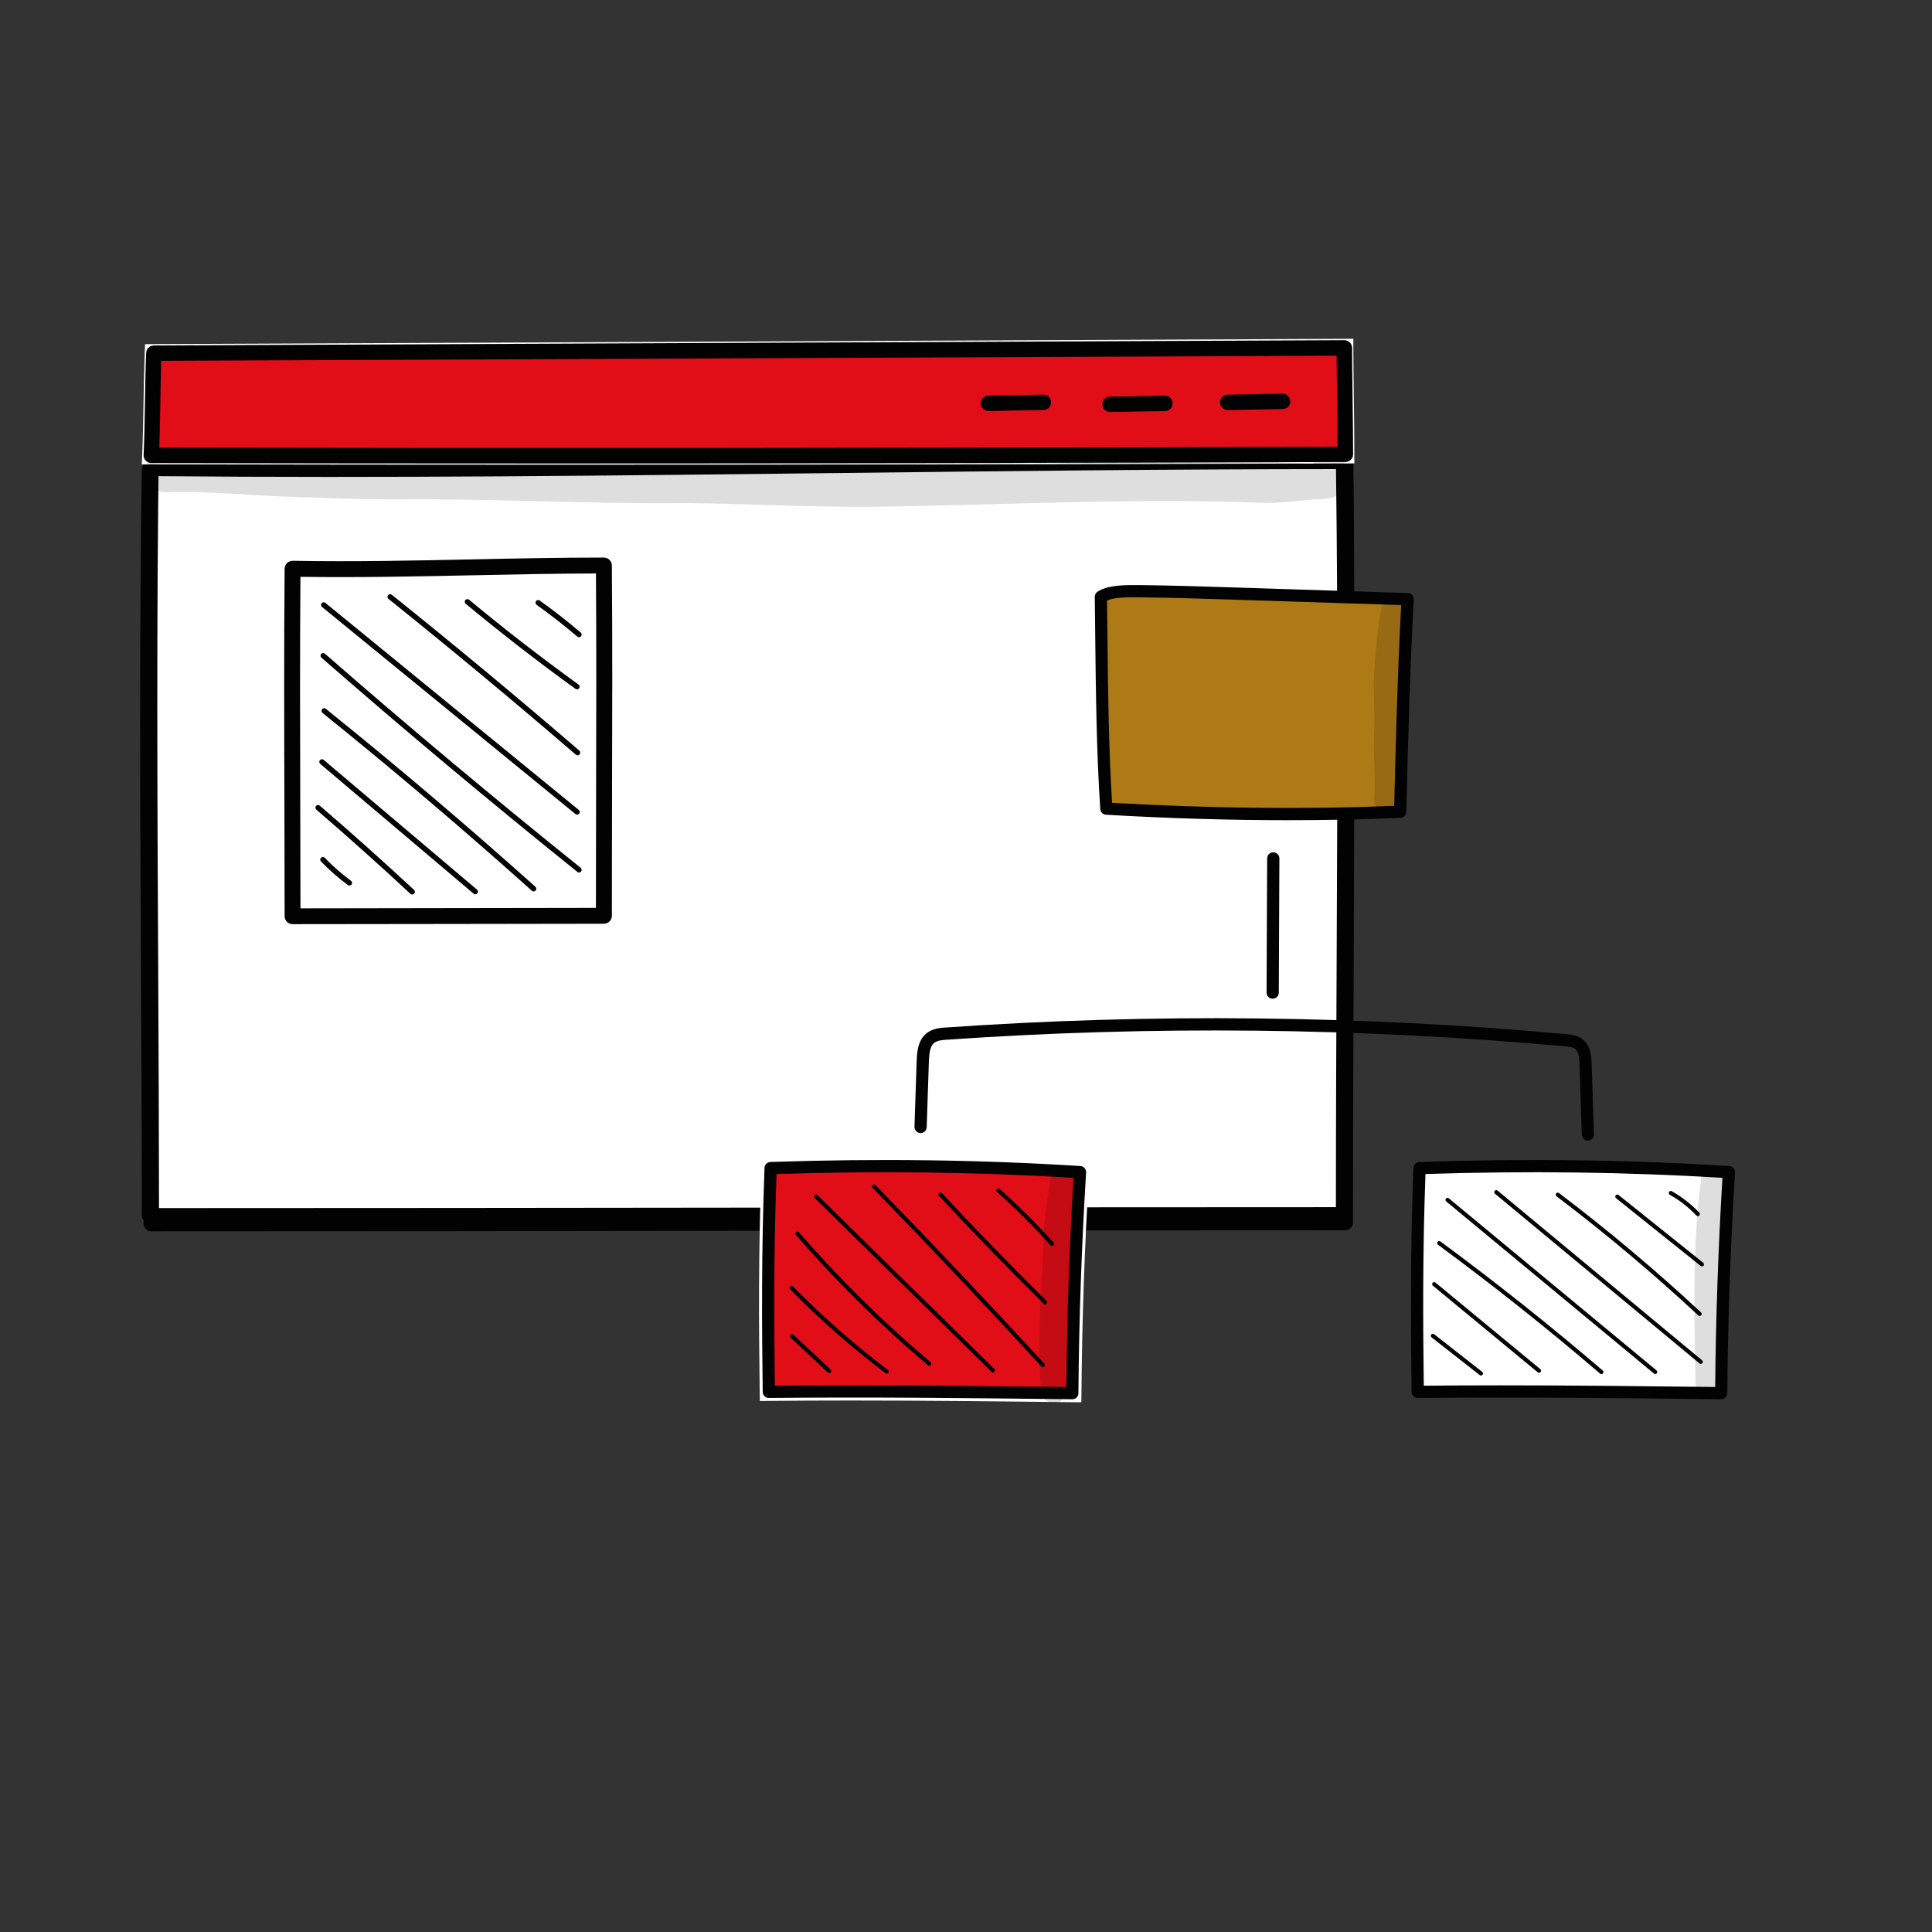 <?xml version="1.0" encoding="utf-8"?>
<!-- Generator: Adobe Illustrator 25.0.0, SVG Export Plug-In . SVG Version: 6.00 Build 0)  -->
<svg version="1.1" id="Capa_1" xmlns="http://www.w3.org/2000/svg" xmlns:xlink="http://www.w3.org/1999/xlink" x="0px" y="0px"
	 viewBox="0 0 425.2 425.2" style="enable-background:new 0 0 425.2 425.2;" xml:space="preserve">
<rect x="0" y="0" width="425.2" height="425.2" fill="#333333" stroke="none"/>
<style type="text/css">
	.st0{fill:#FFFFFF;}
	.st1{fill:#020203;}
	.st2{fill:#E20E17;}
	.st3{opacity:0.129;}
	.st4{fill:#AD7A16;}
</style>
<g>
	<g>
		<path class="st0" d="M295.7,267.29c0-58.96,0.73-110.3,0-165.65c-87.23,0-174.91,2.4-262.8,1.53c-0.84,56.41,0,109.47,0,164.32
			C120.74,267.49,208.3,267.29,295.7,267.29z"/>
		<path class="st1" d="M32.9,269.09c-0.94,0-1.69-0.72-1.69-1.61c0-18.29-0.09-36.68-0.19-54.46c-0.18-35.53-0.37-72.27,0.19-109.88
			c0.01-0.88,0.76-1.63,1.71-1.58c50.76,0.51,102.24-0.09,152.04-0.67c36.33-0.42,73.9-0.86,110.74-0.86c0.93,0,1.68,0.71,1.69,1.59
			c0.48,36.52,0.33,71.06,0.17,107.64c-0.08,18.66-0.17,37.96-0.17,58.03c0,0.89-0.76,1.61-1.69,1.61
			c-43.64,0-88.09,0.05-131.07,0.1C121.49,269.04,76.88,269.09,32.9,269.09z M34.57,104.79c-0.53,37.03-0.35,73.21-0.16,108.22
			c0.09,17.27,0.18,35.11,0.19,52.87c43.43,0,87.44-0.05,130.03-0.1c42.42-0.05,86.27-0.1,129.38-0.1c0-19.5,0.09-38.28,0.17-56.44
			c0.16-36.03,0.31-70.09-0.15-106c-36.29,0.01-73.26,0.44-109.03,0.86C135.74,104.67,84.82,105.26,34.57,104.79z"/>
	</g>
	<g>
		<g>
			<g>
				<g>
					<path class="st1" d="M33.3,270.99c-0.94,0-1.69-0.76-1.69-1.69c0-19.31-0.09-38.73-0.19-57.51
						c-0.18-37.52-0.37-76.31,0.19-116.03c0.01-0.93,0.77-1.67,1.69-1.67c0.01,0,0.01,0,0.02,0c50.76,0.54,102.24-0.1,152.03-0.71
						c36.33-0.45,73.89-0.91,110.73-0.91c0.93,0,1.68,0.75,1.69,1.67c0.48,38.56,0.33,75.04,0.17,113.66
						c-0.08,19.71-0.17,40.08-0.17,61.28c0,0.94-0.76,1.69-1.69,1.69c-43.64,0-88.08,0.05-131.06,0.1
						C121.88,270.94,77.27,270.99,33.3,270.99z M34.97,97.5c-0.53,39.1-0.35,77.31-0.16,114.28c0.09,18.23,0.18,37.07,0.19,55.83
						c43.42,0,87.44-0.05,130.02-0.1c42.42-0.05,86.27-0.1,129.37-0.1c0-20.6,0.09-40.42,0.17-59.6
						c0.16-38.05,0.31-74.01-0.15-111.93c-36.29,0.01-73.25,0.47-109.02,0.91C136.13,97.38,85.21,98,34.97,97.5z"/>
				</g>
			</g>
		</g>
		<g>
			<g>
				<g>
					<g>
						<path class="st2" d="M122.53,101.3c-30.32,0-60.34-0.03-89.23-0.09l-1.04,0l0.04-1.04c0.17-4.29,0.24-8.2,0.3-11.99
							c0.06-3.58,0.11-6.97,0.26-10.49l0.04-0.96l263.96-1.16v1c0,2.89,0.05,6.6,0.1,10.53c0.06,4.4,0.12,8.94,0.12,12.9v1l-1,0
							C233.64,101.2,176.87,101.3,122.53,101.3z"/>
						<path class="st0" d="M295.85,76.57c0,6.1,0.22,15.92,0.22,23.43c-57.97,0.19-115.7,0.3-173.59,0.3
							c-29.67,0-59.38-0.03-89.18-0.09c0.33-8.32,0.26-15.21,0.55-22.48L295.85,76.57 M297.85,74.56l-2.01,0.01l-262,1.16
							l-1.91,0.01l-0.08,1.91c-0.14,3.53-0.2,6.92-0.26,10.52c-0.06,3.78-0.13,7.68-0.3,11.96l-0.08,2.08l2.08,0
							c28.88,0.06,58.88,0.09,89.19,0.09c54.35,0,111.14-0.1,173.6-0.3l1.99-0.01V100c0-3.96-0.06-8.51-0.12-12.91
							c-0.05-3.93-0.1-7.63-0.1-10.51V74.56L297.85,74.56z"/>
					</g>
				</g>
			</g>
			<g>
				<g>
					<path class="st1" d="M122.25,101.99c-30.52,0-60.09-0.03-88.95-0.09c-0.46,0-0.9-0.19-1.22-0.52
						c-0.32-0.33-0.49-0.78-0.47-1.24c0.17-4.28,0.24-8.19,0.3-11.96c0.06-3.59,0.11-6.99,0.26-10.52c0.04-0.91,0.78-1.62,1.69-1.63
						l262-1.16c0,0,0.01,0,0.01,0c0.45,0,0.88,0.18,1.2,0.49c0.32,0.32,0.5,0.75,0.5,1.2c0,2.89,0.05,6.61,0.1,10.52
						c0.06,4.4,0.12,8.95,0.12,12.91c0,0.93-0.76,1.69-1.69,1.69C234.27,101.89,176.75,101.99,122.25,101.99z M35.06,98.51
						c79.43,0.17,164.3,0.1,259.32-0.2c-0.01-3.52-0.07-7.4-0.12-11.17c-0.04-3.2-0.08-6.27-0.1-8.86L35.49,79.41
						c-0.1,2.92-0.15,5.8-0.19,8.82C35.24,91.5,35.18,94.88,35.06,98.51z"/>
				</g>
			</g>
		</g>
		<g>
			<g>
				<g>
					<path class="st1" d="M217.53,90.46c-0.92,0-1.68-0.74-1.69-1.67c-0.02-0.94,0.73-1.71,1.67-1.72l12.1-0.22
						c0.01,0,0.02,0,0.03,0c0.92,0,1.68,0.74,1.69,1.67c0.02,0.94-0.73,1.71-1.66,1.72l-12.1,0.22
						C217.55,90.46,217.54,90.46,217.53,90.46z"/>
				</g>
			</g>
		</g>
		<g>
			<g>
				<g>
					<path class="st1" d="M244.29,90.67c-0.92,0-1.68-0.74-1.69-1.66c-0.02-0.94,0.73-1.71,1.66-1.72l12.1-0.21
						c0.01,0,0.02,0,0.03,0c0.92,0,1.68,0.74,1.69,1.67c0.02,0.94-0.73,1.71-1.66,1.72l-12.1,0.21
						C244.31,90.67,244.3,90.67,244.29,90.67z"/>
				</g>
			</g>
		</g>
		<g>
			<g>
				<g>
					<path class="st1" d="M270.19,90.24c-0.92,0-1.68-0.74-1.69-1.66c-0.02-0.94,0.73-1.71,1.66-1.72l12.1-0.22
						c0.01,0,0.02,0,0.03,0c0.92,0,1.68,0.74,1.69,1.67c0.02,0.94-0.73,1.71-1.67,1.72l-12.1,0.22
						C270.21,90.24,270.2,90.24,270.19,90.24z"/>
				</g>
			</g>
		</g>
		<g class="st3">
			<g>
				<g>
					<path class="st1" d="M295.57,103.98c1.48-2.48-1.19-6.23-4.47-4.46c-1.25,0.62-1.81,1.61-1.89,2.62
						c-3.21-0.16-9.5-0.55-13.67-0.6c-8.61-0.31-17.21-0.74-25.82-0.44c-7.32,0.26-14.63,0.99-21.97,1.03
						c-18.11-0.97-36.25-0.74-54.37-1.17c-15.16-0.73-30.33,0.08-45.49-0.26c-12.13-0.2-24.26,0.21-36.37-0.54
						c-13.29,0.1-26.58-0.26-39.85-1.01c-3.03-0.08-6.05,0.11-9.08-0.07c-2.54,0.01-5.27-0.34-7.69,0.49
						c-4.52,1.73-3.18,8.81,1.76,8.76c7.83-0.27,15.68,0.47,23.5,0.86c9,0.32,18.01,0.7,27.02,0.71c21.45-0.2,42.89,1.07,64.34,0.82
						c13.62,0.15,27.23,0.94,40.85,0.8c28.77-0.33,57.53-2.05,86.3-0.82c3.97-0.09,7.94-0.56,11.89-0.92
						c-0.34,0.05-0.69,0.09-1.03,0.14c0.32,0.01,0.65-0.01,0.97-0.02c1.24-0.11,2.56-0.15,3.63-0.84
						C295.88,108.09,296.54,105.71,295.57,103.98z"/>
				</g>
			</g>
		</g>
		<g>
			<g>
				<path class="st4" d="M242.28,131.34c0.2,15.77,0.19,31.55,1.2,46.63c21.62,1.27,43.29,1.6,64.67,0.69
					c0.38-15.58,0.77-31.17,1.65-46.78c-12.48-0.4-24.95-0.81-37.43-1.21c-7.14-0.23-14.29-0.46-21.44-0.54
					C247.59,130.08,244.25,130.07,242.28,131.34z"/>
				<path class="st1" d="M283.43,180.51c-12.94,0-26.32-0.4-40.02-1.2c-0.68-0.04-1.22-0.58-1.26-1.25
					c-0.84-12.65-0.98-26.03-1.12-38.97c-0.03-2.57-0.05-5.15-0.09-7.73c-0.01-0.46,0.23-0.9,0.62-1.15
					c2.36-1.51,6.09-1.47,9.39-1.44c7.16,0.08,14.43,0.32,21.47,0.54l37.43,1.21c0.36,0.01,0.7,0.17,0.95,0.44
					c0.24,0.27,0.37,0.62,0.35,0.98c-0.87,15.57-1.27,31.37-1.64,46.66c-0.02,0.71-0.58,1.36-1.29,1.39
					C300.17,180.34,291.89,180.51,283.43,180.51z M244.75,176.69c21.68,1.23,42.56,1.46,62.09,0.67
					c0.36-14.54,0.74-29.45,1.54-44.19L272.32,132c-7.02-0.23-14.27-0.46-21.41-0.54c-2.46-0.03-5.46-0.06-7.27,0.69
					c0.03,2.3,0.05,4.61,0.08,6.91C243.85,151.55,243.98,164.46,244.75,176.69z"/>
			</g>
			<g>
				<path class="st0" d="M380.5,257.96c-1,16.19-1.56,32.42-1.69,48.65c-22.53-0.26-44.66-0.51-66.8-0.28
					c-0.22-16.2-0.26-32.15,0.4-49.25C334.87,256.32,357.35,256.52,380.5,257.96z"/>
				<path class="st1" d="M378.81,307.95c-0.01,0-0.01,0-0.01,0l-0.14,0c-22.91-0.26-44.56-0.51-66.63-0.28c-0.01,0-0.01,0-0.01,0
					c-0.73,0-1.34-0.59-1.35-1.33c-0.2-14.98-0.29-31.32,0.4-49.32c0.03-0.7,0.59-1.27,1.3-1.29c23.58-0.79,45.89-0.5,68.21,0.89
					c0.74,0.05,1.3,0.68,1.26,1.43c-0.99,16.09-1.56,32.43-1.69,48.58c0,0.36-0.15,0.7-0.4,0.95
					C379.5,307.81,379.16,307.95,378.81,307.95z M330.21,304.89c15.54,0,31.09,0.17,47.27,0.36c0.14-15.31,0.68-30.78,1.6-46.03
					c-21.39-1.29-42.8-1.56-65.36-0.84c-0.62,16.91-0.56,32.36-0.37,46.59C318.98,304.91,324.59,304.89,330.21,304.89z"/>
			</g>
			<g>
				<g>
					<path class="st2" d="M235.89,307.61c-16.72-0.19-32.51-0.37-48.6-0.37c-6.41,0-12.32,0.03-18.09,0.09l-1,0.01l-0.01-1
						c-0.2-14.98-0.29-31.32,0.4-49.3l0.04-0.93l0.93-0.03c8.53-0.29,17.04-0.43,25.3-0.43c14.59,0,28.62,0.43,42.87,1.32l1,0.06
						l-0.06,1c-0.99,16.1-1.56,32.45-1.69,48.59l-0.01,1L235.89,307.61z"/>
					<path class="st0" d="M194.87,256.65c14.11,0,28.33,0.42,42.81,1.32c-1,16.19-1.56,32.42-1.69,48.65
						c-16.39-0.19-32.58-0.37-48.71-0.37c-6.04,0-12.06,0.03-18.09,0.09c-0.22-16.2-0.26-32.15,0.4-49.25
						C178,256.79,186.42,256.65,194.87,256.65 M194.87,254.65L194.87,254.65c-8.28,0-16.8,0.15-25.34,0.43l-1.86,0.06L167.6,257
						c-0.7,18.02-0.61,34.37-0.4,49.35l0.03,1.99l1.99-0.02c5.76-0.06,11.67-0.09,18.07-0.09c16.08,0,31.86,0.18,48.57,0.37l0.12,0
						l2.01,0.02l0.02-2.01c0.13-16.12,0.69-32.45,1.69-48.54l0.12-2l-2-0.12C223.72,255.09,209.28,254.65,194.87,254.65
						L194.87,254.65z"/>
				</g>
				<path class="st1" d="M235.99,307.95c-0.01,0-0.01,0-0.01,0l-0.14,0c-22.91-0.26-44.56-0.51-66.63-0.28c-0.01,0-0.01,0-0.01,0
					c-0.73,0-1.34-0.59-1.34-1.33c-0.2-14.98-0.29-31.32,0.4-49.32c0.03-0.7,0.59-1.27,1.3-1.29c23.58-0.79,45.89-0.5,68.21,0.89
					c0.74,0.05,1.3,0.68,1.26,1.43c-0.99,16.1-1.56,32.44-1.69,48.58c0,0.36-0.15,0.7-0.4,0.95
					C236.68,307.81,236.34,307.95,235.99,307.95z M187.39,304.89c15.54,0,31.09,0.17,47.27,0.36c0.14-15.29,0.68-30.76,1.6-46.03
					c-21.39-1.29-42.8-1.56-65.36-0.84c-0.62,16.91-0.56,32.36-0.37,46.59C176.16,304.91,181.77,304.89,187.39,304.89z"/>
			</g>
			<g>
				<path class="st1" d="M349.46,251.03c-0.72,0-1.32-0.58-1.34-1.3l-0.47-15c-0.04-1.12-0.08-2.65-0.63-3.48
					c-0.43-0.66-1.14-0.84-2.39-0.95c-45.26-4.13-91.17-4.62-136.47-1.46c-1.56,0.11-2.51,0.34-3.06,1.26
					c-0.58,0.97-0.64,2.62-0.68,3.83l-0.47,14.14c-0.03,0.74-0.65,1.35-1.39,1.3c-0.74-0.02-1.32-0.65-1.3-1.39l0.47-14.14
					c0.05-1.5,0.12-3.56,1.06-5.13c1.38-2.3,3.85-2.47,5.18-2.56c45.44-3.17,91.5-2.68,136.9,1.46c1.11,0.1,3.17,0.29,4.39,2.17
					c0.89,1.36,1.01,3.08,1.06,4.87l0.47,15c0.02,0.74-0.56,1.36-1.3,1.39C349.49,251.03,349.48,251.03,349.46,251.03z"/>
			</g>
			<g>
				<path class="st1" d="M280.09,219.8C280.09,219.8,280.09,219.8,280.09,219.8c-0.75,0-1.35-0.61-1.34-1.35l0.13-29.53
					c0-0.74,0.61-1.34,1.34-1.34c0,0,0,0,0.01,0c0.74,0,1.34,0.61,1.34,1.35l-0.13,29.53C281.43,219.2,280.83,219.8,280.09,219.8z"
					/>
			</g>
			<g>
				<path class="st1" d="M182.53,302.2c-0.11,0-0.22-0.04-0.31-0.12l-8.21-7.68c-0.18-0.17-0.19-0.45-0.02-0.63
					c0.17-0.18,0.45-0.19,0.63-0.02l8.21,7.68c0.18,0.17,0.19,0.45,0.02,0.63C182.77,302.15,182.65,302.2,182.53,302.2z"/>
			</g>
			<g>
				<path class="st1" d="M195.16,302.31c-0.09,0-0.19-0.03-0.27-0.09c-7.42-5.62-14.5-11.84-21.02-18.49
					c-0.17-0.18-0.17-0.46,0.01-0.63c0.18-0.17,0.46-0.17,0.63,0.01c6.49,6.62,13.53,12.81,20.92,18.4c0.2,0.15,0.24,0.43,0.09,0.63
					C195.43,302.25,195.3,302.31,195.16,302.31z"/>
			</g>
			<g>
				<path class="st1" d="M204.53,300.6c-0.1,0-0.2-0.04-0.29-0.11c-10.38-8.77-20.16-18.42-29.07-28.69
					c-0.16-0.19-0.14-0.47,0.05-0.63c0.19-0.16,0.47-0.14,0.63,0.05c8.87,10.23,18.62,19.85,28.97,28.59
					c0.19,0.16,0.21,0.44,0.05,0.63C204.79,300.54,204.66,300.6,204.53,300.6z"/>
			</g>
			<g>
				<path class="st1" d="M218.55,302.06c-0.11,0-0.23-0.04-0.31-0.13l-38.96-38.28c-0.18-0.17-0.18-0.46-0.01-0.63
					c0.17-0.18,0.46-0.18,0.63-0.01l38.96,38.28c0.18,0.17,0.18,0.46,0.01,0.63C218.78,302.01,218.67,302.06,218.55,302.06z"/>
			</g>
			<g>
				<path class="st1" d="M229.53,300.89c-0.12,0-0.24-0.05-0.33-0.15c-12.15-13.23-24.65-26.46-37.15-39.3
					c-0.17-0.18-0.17-0.46,0.01-0.63c0.18-0.17,0.46-0.17,0.63,0.01c12.51,12.85,25.01,26.08,37.17,39.32
					c0.17,0.18,0.16,0.47-0.03,0.63C229.74,300.85,229.63,300.89,229.53,300.89z"/>
			</g>
			<g>
				<path class="st1" d="M230.02,287.07c-0.11,0-0.23-0.04-0.32-0.13c-7.82-7.74-15.58-15.74-23.07-23.77
					c-0.17-0.18-0.16-0.46,0.02-0.63c0.18-0.17,0.46-0.16,0.63,0.02c7.47,8.03,15.23,16.01,23.04,23.74c0.18,0.17,0.18,0.46,0,0.63
					C230.25,287.03,230.13,287.07,230.02,287.07z"/>
			</g>
			<g>
				<path class="st1" d="M231.53,274.2c-0.12,0-0.24-0.05-0.33-0.15c-3.71-4.1-7.67-8.05-11.79-11.74c-0.18-0.16-0.2-0.45-0.03-0.63
					c0.17-0.18,0.45-0.2,0.63-0.03c4.14,3.7,8.12,7.68,11.85,11.8c0.17,0.18,0.15,0.47-0.03,0.63
					C231.75,274.16,231.64,274.2,231.53,274.2z"/>
			</g>
			<g>
				<path class="st1" d="M325.94,302.73c-0.1,0-0.19-0.03-0.28-0.1l-10.59-8.29c-0.19-0.15-0.23-0.43-0.08-0.63
					c0.15-0.2,0.43-0.23,0.63-0.08l10.59,8.29c0.19,0.15,0.23,0.43,0.08,0.63C326.2,302.67,326.07,302.73,325.94,302.73z"/>
			</g>
			<g>
				<path class="st1" d="M338.72,302.12c-0.1,0-0.2-0.03-0.29-0.1l-23.08-19.06c-0.19-0.16-0.22-0.44-0.06-0.63
					c0.16-0.19,0.44-0.22,0.63-0.06l23.08,19.06c0.19,0.16,0.22,0.44,0.06,0.63C338.98,302.06,338.85,302.12,338.72,302.12z"/>
			</g>
			<g>
				<path class="st1" d="M352.44,302.42c-0.1,0-0.21-0.04-0.29-0.11c-11.49-9.85-23.49-19.39-35.67-28.36
					c-0.2-0.15-0.24-0.43-0.09-0.63c0.15-0.2,0.43-0.24,0.63-0.09c12.2,8.98,24.21,18.54,35.72,28.4c0.19,0.16,0.21,0.44,0.05,0.63
					C352.69,302.36,352.57,302.42,352.44,302.42z"/>
			</g>
			<g>
				<path class="st1" d="M364.29,302.39c-0.1,0-0.2-0.03-0.29-0.1l-45.71-37.87c-0.19-0.16-0.22-0.44-0.06-0.63
					c0.16-0.19,0.44-0.22,0.63-0.06l45.71,37.87c0.19,0.16,0.22,0.44,0.06,0.63C364.55,302.34,364.42,302.39,364.29,302.39z"/>
			</g>
			<g>
				<path class="st1" d="M374.32,300.17c-0.1,0-0.2-0.03-0.29-0.1l-45.01-37.35c-0.19-0.16-0.22-0.44-0.06-0.63
					c0.16-0.19,0.44-0.22,0.63-0.06l45.01,37.35c0.19,0.16,0.22,0.44,0.06,0.63C374.57,300.11,374.44,300.17,374.32,300.17z"/>
			</g>
			<g>
				<path class="st1" d="M374.07,289.62c-0.11,0-0.22-0.04-0.31-0.12c-9.91-9.22-20.4-18.04-31.19-26.21
					c-0.2-0.15-0.24-0.43-0.09-0.63c0.15-0.2,0.43-0.24,0.63-0.09c10.81,8.19,21.33,17.03,31.26,26.27
					c0.18,0.17,0.19,0.45,0.02,0.63C374.31,289.58,374.19,289.62,374.07,289.62z"/>
			</g>
			<g>
				<path class="st1" d="M374.58,278.72c-0.1,0-0.2-0.03-0.28-0.1l-18.64-14.92c-0.19-0.15-0.22-0.44-0.07-0.63
					c0.16-0.19,0.44-0.22,0.63-0.07l18.64,14.92c0.19,0.15,0.22,0.44,0.07,0.63C374.84,278.66,374.71,278.72,374.58,278.72z"/>
			</g>
			<g>
				<path class="st1" d="M373.67,267.65c-0.12,0-0.24-0.05-0.33-0.14c-1.71-1.81-3.67-3.35-5.85-4.56
					c-0.22-0.12-0.29-0.39-0.17-0.61c0.12-0.22,0.39-0.29,0.61-0.17c2.25,1.26,4.29,2.85,6.07,4.73c0.17,0.18,0.16,0.46-0.02,0.63
					C373.89,267.61,373.78,267.65,373.67,267.65z"/>
			</g>
			<g class="st3">
				<path class="st1" d="M308.71,132.3c-1.02-1.87-4.06-1.48-4.56,0.6c-0.87,5.12-1.39,10.31-1.75,15.49
					c-0.16,4.41,0.19,8.82,0.02,13.22c-0.2,3.76,0.18,7.52,0.13,11.28c0.11,1.74-0.62,3.87,0.69,5.27c1.12,1.17,3.19,0.89,3.99-0.51
					c0.43-0.67,0.33-1.46,0.33-2.22c-0.01-1.58,0.21-3.15,0.22-4.73c-0.02-4.23-0.05-8.46,0-12.69c-0.14-4.63-0.35-9.29,0.13-13.91
					c0.15-1.99,0.31-3.98,0.53-5.96c0.18-1.71,0.18-1.61,0.23-2.06C308.77,134.82,309.42,133.47,308.71,132.3z"/>
			</g>
			<g class="st3">
				<path class="st1" d="M379.99,258.69c-1.13-2.96-5.7-2.02-5.66,1.14c-1.82,14.25-1.5,28.64-1.19,42.97
					c-0.01,1.27-0.11,2.71,0.91,3.65c1.12,1.17,3.16,1.16,4.28,0c1.03-0.99,0.89-2.38,0.9-3.68c0.04-1.88,0.08-3.76-0.03-5.64
					c-0.39-9.99-0.64-20.04,0.22-30c0.21-2.02,0.4-4.05,0.68-6.07C380.18,260.27,380.42,259.42,379.99,258.69z"/>
			</g>
			<g class="st3">
				<path class="st1" d="M236.62,257.98c-1.17-2.16-4.69-1.71-5.27,0.69c-0.63,3.67-1.24,7.35-1.54,11.06
					c-0.28,3.86-0.24,7.73-0.58,11.59c-0.35,8.23-0.88,16.5-0.09,24.71c-0.09,2.39,3.1,3.71,4.74,1.96
					c0.76-0.77,0.92-1.81,0.75-2.84c-0.12-1.28-0.14-2.56-0.17-3.85c0.05-6.41,0.54-12.81,0.86-19.2c0.24-4.52,0.18-9.05,0.51-13.57
					c0.38-3.9,0.43-3.9,0.92-7.24C236.91,260.19,237.28,259,236.62,257.98z"/>
			</g>
		</g>
		<g>
			<g>
				<path class="st0" d="M132.9,201.56c0-27.44,0.19-51.33,0-77.09c-22.74,0-45.6,1.12-68.52,0.71c-0.22,26.25,0,50.95,0,76.47
					C87.29,201.65,110.12,201.56,132.9,201.56z"/>
				<path class="st1" d="M64.39,203.39c-0.96,0-1.75-0.78-1.75-1.75c0-8.51-0.02-16.93-0.05-25.34c-0.05-16.54-0.1-33.64,0.05-51.14
					c0-0.47,0.19-0.91,0.53-1.24c0.33-0.33,0.79-0.48,1.25-0.5c13.21,0.24,26.62-0.04,39.59-0.31c9.48-0.2,19.28-0.4,28.9-0.4
					c0.96,0,1.74,0.77,1.75,1.73c0.13,16.99,0.09,33.07,0.04,50.09c-0.02,8.74-0.04,17.67-0.04,27.02c0,0.96-0.78,1.75-1.75,1.75
					c-11.38,0-22.77,0.02-34.17,0.05C87.3,203.37,75.85,203.39,64.39,203.39z M66.12,126.95c-0.13,16.87-0.08,33.37-0.04,49.35
					c0.02,7.84,0.05,15.69,0.05,23.61c10.88,0,21.74-0.02,32.59-0.05c10.82-0.02,21.63-0.04,32.43-0.05
					c0-8.72,0.02-17.09,0.04-25.28c0.04-16.43,0.08-31.98-0.03-48.32c-9.03,0.02-18.2,0.21-27.09,0.4
					C91.65,126.87,78.81,127.13,66.12,126.95z"/>
			</g>
			<g>
				<path class="st1" d="M76.91,194.89c-0.12,0-0.24-0.04-0.35-0.11c-2.11-1.55-4.1-3.3-5.92-5.19c-0.22-0.23-0.22-0.6,0.02-0.82
					c0.23-0.22,0.6-0.22,0.82,0.02c1.77,1.84,3.71,3.54,5.77,5.06c0.26,0.19,0.31,0.55,0.12,0.81
					C77.26,194.81,77.09,194.89,76.91,194.89z"/>
			</g>
			<g>
				<path class="st1" d="M90.72,196.87c-0.14,0-0.28-0.05-0.4-0.16c-6.74-6.28-13.71-12.51-20.7-18.52
					c-0.24-0.21-0.27-0.58-0.06-0.82c0.21-0.24,0.58-0.27,0.82-0.06c7.01,6.02,13.98,12.26,20.74,18.54
					c0.24,0.22,0.25,0.59,0.03,0.82C91.03,196.81,90.87,196.87,90.72,196.87z"/>
			</g>
			<g>
				<path class="st1" d="M104.61,196.82c-0.13,0-0.27-0.05-0.38-0.14l-33.75-28.56c-0.25-0.21-0.28-0.58-0.07-0.82
					c0.21-0.24,0.58-0.27,0.82-0.07l33.75,28.56c0.25,0.21,0.28,0.58,0.07,0.82C104.94,196.75,104.77,196.82,104.61,196.82z"/>
			</g>
			<g>
				<path class="st1" d="M117.45,196.19c-0.14,0-0.28-0.05-0.39-0.15c-14.94-13.38-30.45-26.55-46.09-39.14
					c-0.25-0.2-0.29-0.57-0.09-0.82c0.2-0.25,0.57-0.29,0.82-0.09c15.66,12.6,31.18,25.78,46.14,39.18
					c0.24,0.21,0.26,0.58,0.04,0.82C117.77,196.12,117.61,196.19,117.45,196.19z"/>
			</g>
			<g>
				<path class="st1" d="M127.43,192.02c-0.13,0-0.26-0.04-0.36-0.13c-19.01-15.26-37.96-31.12-56.33-47.15
					c-0.24-0.21-0.27-0.58-0.06-0.82c0.21-0.24,0.58-0.27,0.82-0.06c18.36,16.02,37.3,31.88,56.29,47.12
					c0.25,0.2,0.29,0.57,0.09,0.82C127.77,191.94,127.6,192.02,127.43,192.02z"/>
			</g>
			<g>
				<path class="st1" d="M127.02,179.29c-0.13,0-0.26-0.04-0.37-0.13l-55.78-45.58c-0.25-0.2-0.29-0.57-0.08-0.82
					c0.2-0.25,0.57-0.29,0.82-0.08l55.78,45.58c0.25,0.2,0.29,0.57,0.08,0.82C127.35,179.21,127.18,179.29,127.02,179.29z"/>
			</g>
			<g>
				<path class="st1" d="M127.11,166.23c-0.14,0-0.27-0.05-0.38-0.14c-13.46-11.6-27.34-23.14-41.24-34.29
					c-0.25-0.2-0.29-0.57-0.09-0.82c0.2-0.25,0.57-0.29,0.82-0.09c13.92,11.16,27.81,22.7,41.28,34.31
					c0.24,0.21,0.27,0.58,0.06,0.82C127.44,166.16,127.27,166.23,127.11,166.23z"/>
			</g>
			<g>
				<path class="st1" d="M126.98,151.71c-0.12,0-0.24-0.04-0.34-0.11c-8.23-5.95-16.35-12.25-24.15-18.72
					c-0.25-0.21-0.28-0.57-0.08-0.82c0.21-0.25,0.58-0.28,0.82-0.08c7.77,6.46,15.88,12.74,24.09,18.68
					c0.26,0.19,0.32,0.55,0.13,0.81C127.34,151.62,127.16,151.71,126.98,151.71z"/>
			</g>
			<g>
				<path class="st1" d="M127.44,140.25c-0.13,0-0.27-0.05-0.38-0.14c-2.88-2.45-5.89-4.81-8.96-7c-0.26-0.19-0.32-0.55-0.14-0.81
					c0.19-0.26,0.55-0.32,0.81-0.14c3.1,2.21,6.14,4.59,9.04,7.06c0.24,0.21,0.27,0.58,0.07,0.82
					C127.76,140.18,127.6,140.25,127.44,140.25z"/>
			</g>
		</g>
	</g>
</g>
</svg>
